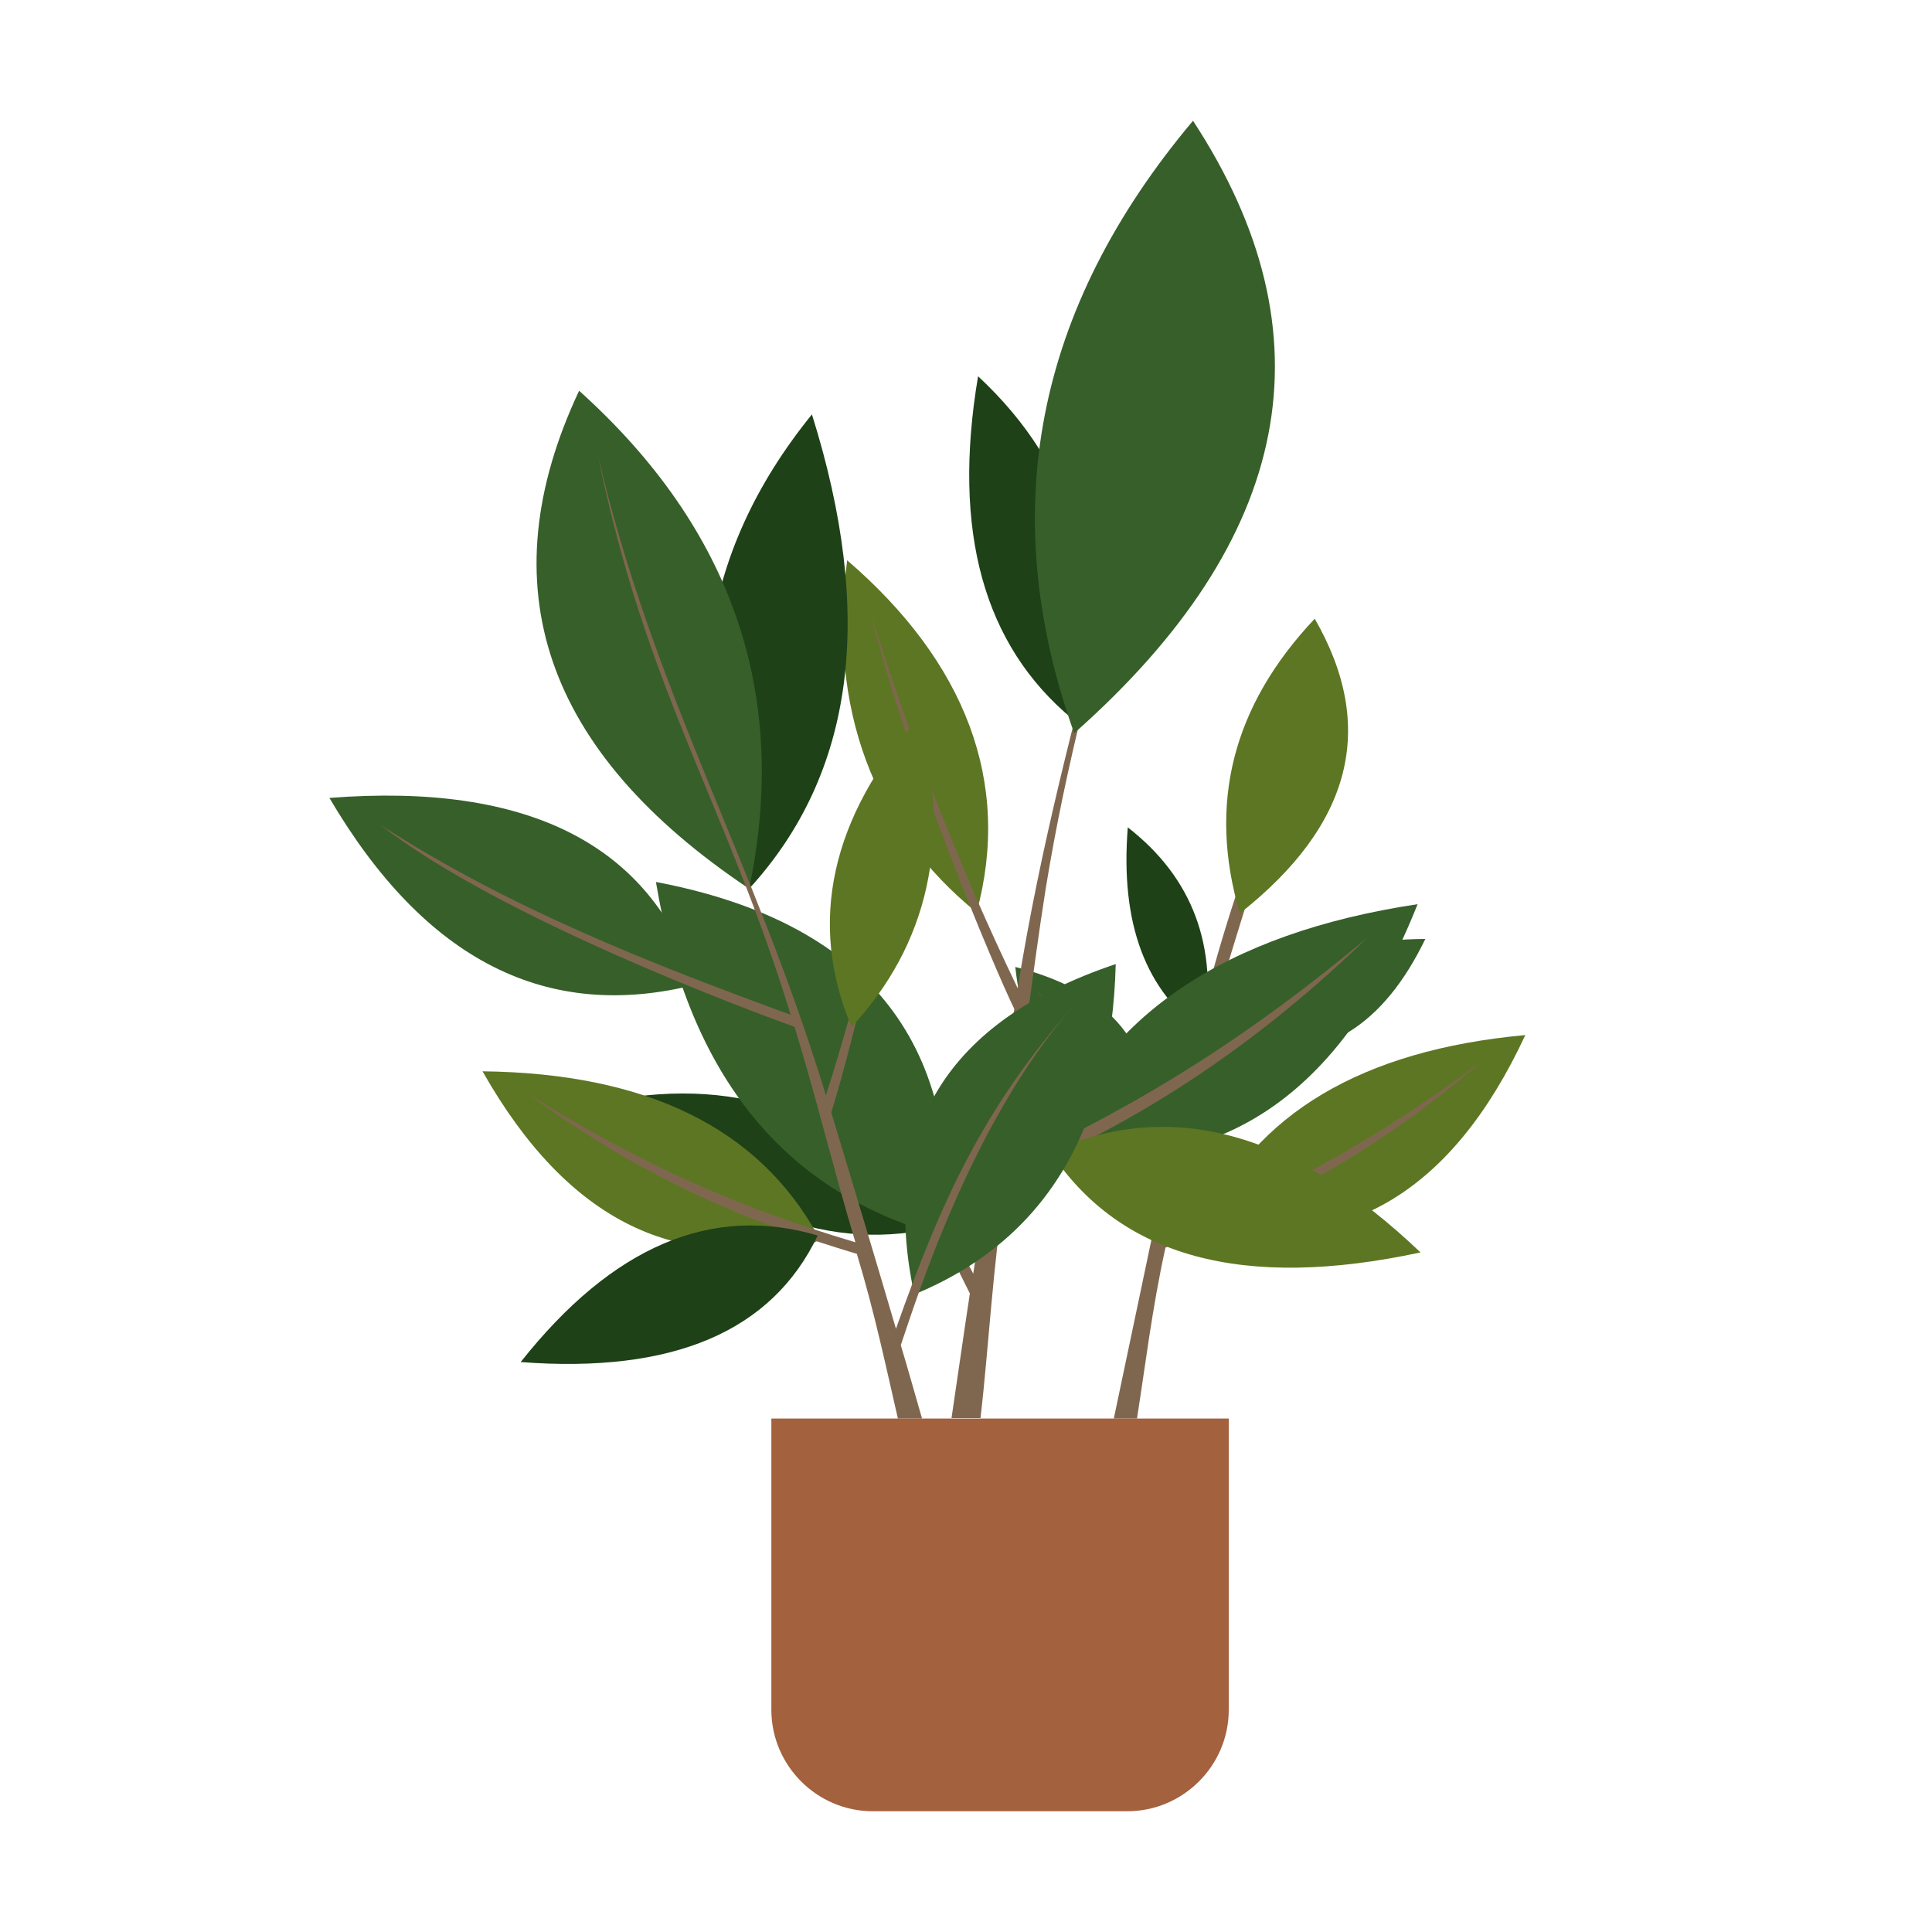 <svg id="eXP5fdlmKbt1" xmlns="http://www.w3.org/2000/svg" xmlns:xlink="http://www.w3.org/1999/xlink" viewBox="0 0 400 400" shape-rendering="geometricPrecision" text-rendering="geometricPrecision"><g id="eXP5fdlmKbt2"><g id="eXP5fdlmKbt3"><path id="eXP5fdlmKbt4" d="M295.1,194.4C286.4,212.4,274,220.1,257.8,217.3C261.5,202.1,273.9,194.5,295.1,194.4Z" clip-rule="evenodd" fill="rgb(55,95,42)" fill-rule="evenodd" stroke="none" stroke-width="1"/><path id="eXP5fdlmKbt5" d="M249.3,253.8C259.8,230.6,282,217.4,315.8,214.3C300.7,246.8,278.5,260,249.3,253.8L249.3,253.8Z" clip-rule="evenodd" fill="rgb(93,118,35)" fill-rule="evenodd" stroke="none" stroke-width="1"/><path id="eXP5fdlmKbt6" d="M210.2,200.2C231.4,205.5,240.7,218.3,238,238.5C221.7,233.2,212.5,220.4,210.2,200.2L210.2,200.2Z" clip-rule="evenodd" fill="rgb(55,95,42)" fill-rule="evenodd" stroke="none" stroke-width="1"/><path id="eXP5fdlmKbt7" d="M245.2,225C241.9,240.2,244.7,226.5,241.5,241.7C234,228.1,228,219.1,214.4,204.9C229.9,222.2,237.4,237.4,240.8,245.2C239.3,252.3,233.8,278.6,230.6,293.7L235.4,293.7C237.1,283,238.5,271,241.3,258.3C266,248.8,286.2,237.5,306.7,219.8C285.4,235.6,266.1,246.4,241.5,256C244.8,240.7,244.5,238.3,247.9,223C256.7,219,268.6,212.5,287.5,199C263.4,212.4,260.7,215.1,248.5,220.5C258,182.5,262.8,180.8,271,128.9C264.7,169.9,256.3,174.5,245.2,225L245.2,225Z" fill="rgb(127,103,79)" stroke="none" stroke-width="1"/><path id="eXP5fdlmKbt8" d="M272.2,128.1C285.1,150.5,279.9,170.8,256.7,189.1C250,166.4,255.2,146.1,272.2,128.1L272.2,128.1Z" clip-rule="evenodd" fill="rgb(93,118,35)" fill-rule="evenodd" stroke="none" stroke-width="1"/><path id="eXP5fdlmKbt9" d="M233.5,171.3C247,181.8,252.2,196,249.3,213.7C237.2,205.3,231.9,191.2,233.5,171.3Z" clip-rule="evenodd" fill="rgb(30,65,23)" fill-rule="evenodd" stroke="none" stroke-width="1"/></g><g id="eXP5fdlmKbt10"><path id="eXP5fdlmKbt11" d="M126.3,227.9C153.7,222.6,176.7,231.3,195.3,253.8C172.1,259.8,149.1,251.1,126.3,227.9L126.3,227.9Z" clip-rule="evenodd" fill="rgb(30,65,23)" fill-rule="evenodd" stroke="none" stroke-width="1"/><path id="eXP5fdlmKbt12" d="M175.4,116C199.9,137.1,209.5,162,202.2,188.9C180.9,171.6,171.4,146.7,175.4,116L175.4,116Z" clip-rule="evenodd" fill="rgb(93,118,35)" fill-rule="evenodd" stroke="none" stroke-width="1"/><path id="eXP5fdlmKbt13" d="M202.5,77.9C222.9,96.9,229.4,120.6,222.1,148.9C203.6,133.6,197.1,109.9,202.5,77.9Z" clip-rule="evenodd" fill="rgb(30,65,23)" fill-rule="evenodd" stroke="none" stroke-width="1"/><path id="eXP5fdlmKbt14" d="M217.5,238.5C228.3,210.3,253.7,193.2,293.5,187.2C277.8,226.7,252.5,243.8,217.5,238.5Z" clip-rule="evenodd" fill="rgb(55,95,42)" fill-rule="evenodd" stroke="none" stroke-width="1"/><path id="eXP5fdlmKbt15" d="M216.5,184C225.2,130.5,240.8,100,244.5,41.5C239.1,101.4,220.4,144.1,210.7,204.6C198.5,179.3,188.8,154.2,180.4,127.4C187.9,157.9,205.8,200.3,210,208.9C207.1,227.2,204.2,245.4,201.5,263.7C186.3,234.3,172.7,212.9,147.2,191C176.4,216,196.2,258.8,200.8,267.8C199.4,277,198.2,285.6,197,293.6L203,293.6C204.7,279.1,205.5,262.3,208.3,244.2C212,242.5,214.1,241.5,217.6,239.8C225.1,242,254.7,250.8,279.6,254.2C259.9,249.4,240.4,243.9,220.9,238.2C228.7,234.3,254.2,222.2,283,194.2C258.9,214.3,236.8,228.4,208.3,241.5C211.3,223.2,213.6,202.3,216.5,184L216.5,184Z" fill="rgb(127,103,79)" stroke="none" stroke-width="1"/><path id="eXP5fdlmKbt16" d="M217.5,238.5C242.3,227.3,267.8,234.2,294.1,259.3C257.4,267.2,231.9,260.3,217.5,238.5L217.5,238.5Z" clip-rule="evenodd" fill="rgb(93,118,35)" fill-rule="evenodd" stroke="none" stroke-width="1"/><path id="eXP5fdlmKbt17" d="M135.8,182.6C178.9,190.8,198.9,215.3,195.9,256.1C162.6,247.4,142.6,222.9,135.8,182.6L135.8,182.6Z" clip-rule="evenodd" fill="rgb(55,95,42)" fill-rule="evenodd" stroke="none" stroke-width="1"/><path id="eXP5fdlmKbt18" d="M247,25C276,69.3,267.8,111.6,222.4,151.8C206.1,106.1,214.3,63.9,247,25Z" clip-rule="evenodd" fill="rgb(55,95,42)" fill-rule="evenodd" stroke="none" stroke-width="1"/></g><g id="eXP5fdlmKbt19"><path id="eXP5fdlmKbt20" d="M168.1,85.8C144.5,114.9,140.1,147.6,155.1,184C176.9,160.2,181.2,127.5,168.1,85.8Z" clip-rule="evenodd" fill="rgb(30,65,23)" fill-rule="evenodd" stroke="none" stroke-width="1"/><path id="eXP5fdlmKbt21" d="M119.9,80.9C100.9,121.3,112.6,155.6,155.1,184C163.5,143.9,151.7,109.5,119.9,80.9L119.9,80.9Z" clip-rule="evenodd" fill="rgb(55,95,42)" fill-rule="evenodd" stroke="none" stroke-width="1"/><path id="eXP5fdlmKbt22" d="M68.2,165.2C88,198.9,113.3,211.7,144.2,203.8C134.7,174.8,109.3,162,68.2,165.2Z" clip-rule="evenodd" fill="rgb(55,95,42)" fill-rule="evenodd" stroke="none" stroke-width="1"/><path id="eXP5fdlmKbt23" d="M169.3,255.8C157,233.5,133.8,222.2,99.9,221.8C117.5,252.9,140.7,264.3,169.3,255.8Z" clip-rule="evenodd" fill="rgb(93,118,35)" fill-rule="evenodd" stroke="none" stroke-width="1"/><path id="eXP5fdlmKbt24" d="M231,199.6C195.9,211.4,182,234.2,189.3,268C216.2,256.9,230.1,234.1,231,199.6L231,199.6Z" clip-rule="evenodd" fill="rgb(55,95,42)" fill-rule="evenodd" stroke="none" stroke-width="1"/><path id="eXP5fdlmKbt25" d="M171,226.8C178.2,204.2,183.4,182.2,187.4,158.8C184.7,185.2,174.6,222.6,172.1,230.3C176.6,245.2,181.1,260.1,185.5,275.1C194.8,248.8,203.6,229.3,222.4,208.1C200.9,232.4,189.3,270.4,186.5,278.5C188.1,283.8,189.5,288.9,190.9,293.7L185.9,293.7C183.5,283.3,181.1,271.8,177.4,259.6C174.1,258.6,172.2,258,169.1,257C163.1,259.7,139.4,270.5,119,276.2C134.9,269.9,150.6,263.1,166.2,256C159.3,253.7,136.5,246.5,109.2,226.4C131.6,240.4,151.8,249.7,177.1,257.2C172.6,242.2,169.1,227.6,164.5,212.6C155.4,209.3,103.7,190.2,78.8,170.8C105.2,187.9,134.4,199.4,163.7,210.1C150.3,166.4,133.7,142.8,123.8,94.3C135.4,143.8,155.9,177.3,171,226.8L171,226.8Z" fill="rgb(127,103,79)" stroke="none" stroke-width="1"/><path id="eXP5fdlmKbt26" d="M190.2,148.6C172.2,169,167.1,190.9,176.3,212.6C192.1,195.7,197.2,173.8,190.2,148.6Z" clip-rule="evenodd" fill="rgb(93,118,35)" fill-rule="evenodd" stroke="none" stroke-width="1"/><path id="eXP5fdlmKbt27" d="M169.3,255.8C147.3,249.3,126.8,258,107.8,282C139.3,284.4,159.8,275.7,169.3,255.8Z" clip-rule="evenodd" fill="rgb(30,65,23)" fill-rule="evenodd" stroke="none" stroke-width="1"/></g></g><path id="eXP5fdlmKbt28" d="M254.3,293.7L159.7,293.7L159.7,354C159.7,365.5,169.1,375,180.7,375L233.4,375C244.9,375,254.4,365.6,254.4,354L254.4,293.7Z" clip-rule="evenodd" fill="rgb(163,97,62)" fill-rule="evenodd" stroke="none" stroke-width="1"/></svg>